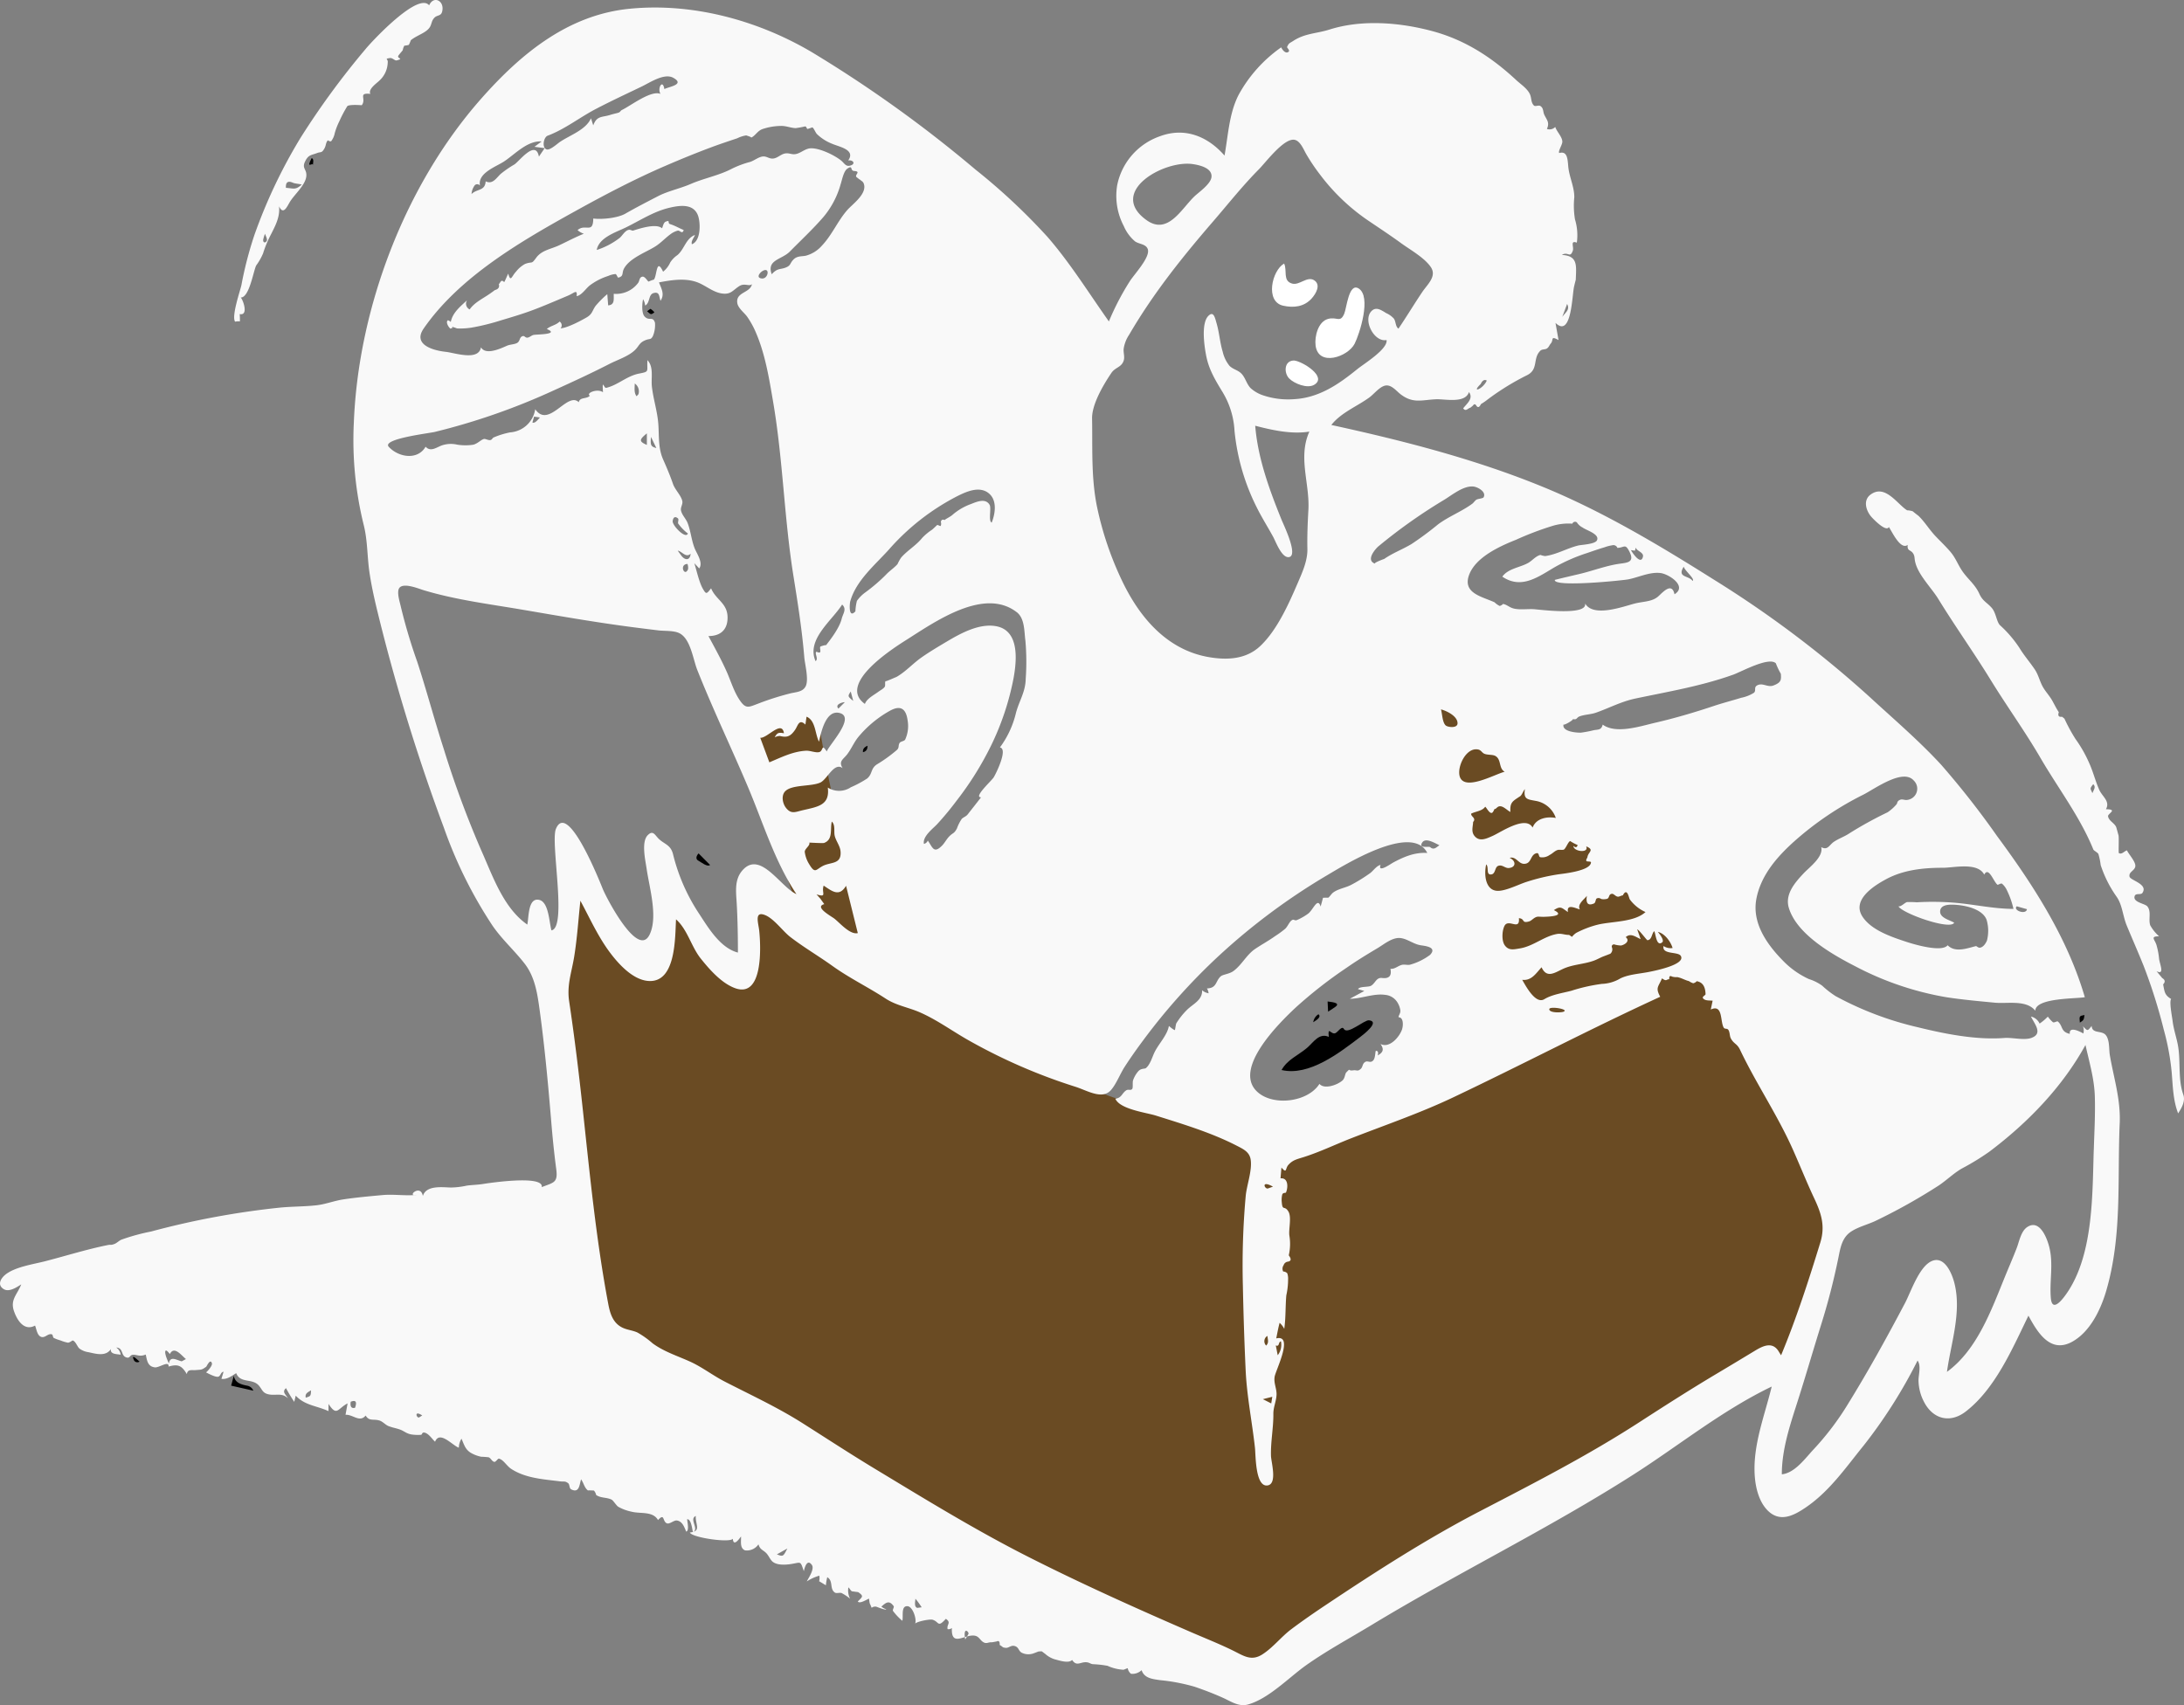 <svg xmlns="http://www.w3.org/2000/svg" width="490.705" height="383.18" viewBox="0 0 490.705 383.18">
  <rect x="0" y="0" width="490.705" height="383.18" fill="#808080" stroke="none"/>
  <g id="Character_unboxing" data-name="Character/unboxing" transform="translate(-95 -59)">
    <path id="Accent" d="M303.253,377.469q4.19,31.426,8.38,62.852l2.256,16.918c.285,2.135.016,6.346,1.1,8.257.383.674,1.39.994,2.131,1.392l7.647,4.106,64.684,34.728,62.078,33.328c2.141,1.15,5.6,4.15,7.917,3.359,2.2-.751,4.443-2.6,6.438-3.773l11.488-6.733,69.516-40.74,28.681-16.808,7.848-4.6c1.368-.8,1.546-.773,2.084-2.134,2.013-5.088,2.946-10.916,4.37-16.194l4.71-17.452c.7-2.6.371-2.931-.771-5.437l-6.778-14.878q-7.522-16.511-15.044-33.022c-2.028-4.451-6.912-7.583-10.429-10.857l-54.6-50.834-4.16-3.874c-.228,7.76-1.762,16.1.487,23.6q5.537,18.454,11.073,36.909l5.352,17.84c.331,1.1,2.349,5.486,1.81,6.458-.3.539-2.848,1.084-3.4,1.293l-7.115,2.707-19.824,7.542-17.83,6.783c-2.015.767-4.382,2.187-6.511,2.068-1.9-.106-4.069-1.048-5.912-1.523l-9.718-2.5-19.09-4.917c-7.159-1.844-13.2-7.26-19.327-11.269l-31.57-20.671c-2.409-1.578-2.418-2.478-3.378-5.358l-6.473-19.418c-1.152-3.456-2.569-6.926-3.439-10.465-1.435-5.839-2.286-11.884-3.423-17.788l-1.028-5.344-13.222,5.366c-.639.259-3.751,1.032-4.028,1.667-.175.4.751,2.223.883,2.615q5.481,16.235,10.963,32.468l3.448,10.213-8.241-12.95q-3.237,10.889-6.475,21.779l-15.3-17.659-5.3,17.659L309.728,360.4q-.979,5.683-1.96,11.365c-.2,1.144-.158,4.424-.919,5.329-.627.745-2.432.376-3.6.376" transform="translate(-85.669 -105.341)" fill="#6a4b23" fill-rule="evenodd"/>
    <g id="Ink" transform="translate(95 59)">
      <path id="ink-shape" d="M470.427,259.595c-.309,9.862-.095,22.664-5.492,31.335-.871,1.4-3.822,5.759-4.152,1.924-.323-3.765.6-7.493-.314-11.3-.491-2.038-2.142-6.489-4.965-4.648-1.438.938-1.817,3.255-2.38,4.717-.832,2.163-1.765,4.292-2.641,6.439-3.061,7.494-6.232,16.437-13.036,21.4.891-6.462,3.318-13.362,1.686-19.894-.556-2.226-2.24-6.291-5.141-4.987-2.827,1.271-4.658,6.942-5.992,9.467-4.044,7.656-8.181,15.168-12.734,22.539a62.417,62.417,0,0,1-7.76,10.266c-1.874,1.984-4.21,5.336-7.163,5.631,0-5.653,1.86-11.114,3.558-16.437,1.827-5.724,3.492-11.5,5.285-17.231a149.86,149.86,0,0,0,3.867-15.012c.429-2.11.768-4.294,2.566-5.657,1.616-1.224,4.17-1.807,5.972-2.707a129.151,129.151,0,0,0,14-7.855c1.805-1.207,3.359-2.765,5.249-3.848a55.4,55.4,0,0,0,6.157-3.774c8.6-6.485,16.348-14.462,21.57-23.958.848,3.815,1.971,7.543,2.1,11.475.126,4.032-.107,8.09-.233,12.119m-70.759,45.33c-1.375-2.322-3.47-1.371-5.316-.251q-4.3,2.606-8.615,5.177c-5.859,3.491-11.609,7.164-17.333,10.87-11.652,7.542-23.71,13.715-35.994,20.1-11.873,6.169-23.276,13.511-34.4,20.933-2.674,1.784-5.328,3.609-7.9,5.543-2.279,1.717-4.1,4.128-6.5,5.657-2.5,1.592-4.215.3-6.6-.874-2.988-1.468-6.1-2.7-9.156-4.022-12.325-5.344-24.686-10.89-36.676-16.956-11.917-6.028-23.209-12.973-34.628-19.872-5.438-3.285-10.784-6.779-16.148-10.184-5.709-3.624-11.619-6.339-17.607-9.42-2.649-1.364-5-3.215-7.718-4.455-2.861-1.3-5.883-2.237-8.445-4.117a20.033,20.033,0,0,0-3.43-2.446c-1.078-.489-2.3-.572-3.365-1.091-2.165-1.057-2.785-3.2-3.2-5.434-2.7-14.325-4.13-29.048-5.693-43.533-.878-8.145-1.858-16.259-3.072-24.362-.547-3.653.553-6.483,1.131-10.037.675-4.15.941-8.388,1.393-12.567,2.133,3.952,3.978,8.1,6.692,11.706,2,2.658,5.418,6.427,9.1,6.338,5.726-.138,5.464-9.96,5.7-13.858,2.608,2.328,3.4,6.121,5.564,8.825,1.977,2.469,4.667,5.532,7.7,6.637,6.391,2.328,5.776-9.536,5.425-12.9-.177-1.688-1.13-4.358,1.131-3.588,2.082.709,4.108,3.647,5.858,4.994,3.025,2.33,6.343,4.266,9.446,6.49,3.85,2.76,8,4.754,11.93,7.324,2.455,1.608,5.133,1.968,7.81,3.15,3.921,1.732,7.386,4.314,11.118,6.391a125.538,125.538,0,0,0,23.676,10.275c2.616.8,6.1,3.062,8.086.739,1.222-1.429,2.025-3.612,3.062-5.215,1.312-2.028,2.705-4,4.152-5.938a137.649,137.649,0,0,1,17.19-19.168A142.855,142.855,0,0,1,298.1,197.91c3.706-2.173,19.181-11.91,22.583-5.057-2.8-.174-5.218.848-7.609,2.128-.583.313-3.592,2.461-2.888.567-.874.164-1.641,1.3-2.3,1.81a36.577,36.577,0,0,1-4.2,2.612c-1.309.716-2.927.892-4.12,1.761-.436.317-.7.832-1.115,1.175l-1.191.009-.535,1.979c-.673-2.159-1.634.649-2.759,1.56a12.631,12.631,0,0,1-2.544,1.466c-.6.264-.687-.35-1.265.117-.513.415-.841,1.329-1.393,1.849a22.348,22.348,0,0,1-2.3,1.676c-1.447,1.042-2.977,1.86-4.443,2.848-1.972,1.329-3.006,3.615-4.92,5-.907.658-2.316.735-2.807,1.157-1.231,1.058-.825,2.662-3.121,2.732a2.553,2.553,0,0,1,.377,1.088,3.014,3.014,0,0,1-1.459-.68c.1,2.29-2.156,3.107-3.506,4.517a16.409,16.409,0,0,0-2.3,2.933c-.091.164-.266,1.469-.3,1.486-.208.1-1.477-1.014-1.357-.921-.354,2.116-2.4,4.116-3.3,6.074-.472,1.032-.952,2.691-1.882,3.416-.253.2-1.032-.009-1.675.677a6.082,6.082,0,0,0-1.208,2.1c-.128.446.026,1.6-.158,1.865-.337.489-.861,0-1.388.359-.975.667-1,1.711-2.426,1.848.983,2.389,6.919,3.125,9.076,3.8,6.1,1.92,12.5,3.838,18.205,6.779,1.475.76,2.871,1.387,3.132,3.14.364,2.438-.878,5.68-1.115,8.143a174.989,174.989,0,0,0-.639,20.177c.127,6.327.332,12.713.627,19.032.273,5.859,1.454,11.6,2.092,17.419.175,1.6.058,8.8,2.8,8.434,2.292-.3.845-5.221.8-6.63-.1-3.12.561-6.306.533-9.454-.013-1.513.649-2.817.712-4.265.063-1.431-.648-2.562-.435-4.045.2-1.423,4.412-9.61.371-8.651.237-1.17.444-2.35.756-3.5a4.632,4.632,0,0,1,1.043,1.36c.36-2.515.24-5.025.463-7.54a16.485,16.485,0,0,0,.4-3.538,3.7,3.7,0,0,0-.181-1.4,1.287,1.287,0,0,0-.922-.415,1.366,1.366,0,0,1,.1-1.42,1.153,1.153,0,0,1,.872-.783q1.243-.147.284-1.429a11.525,11.525,0,0,0,.136-4.432c-.2-1.413.542-4.15-.217-5.408-.886-1.471-1.326-.044-1.491-2.083a5.014,5.014,0,0,1,.11-1.761c.19-.469.762-.277.835-.443.5-1.133.529-3.364-1.227-3.17q.1-1.214.206-2.428c1.268,1.46.825.224,1.545-.587.969-1.094,1.917-1.282,3.3-1.715,3.691-1.151,7.248-2.884,10.855-4.289,7.638-2.977,15.418-5.634,22.832-9.152,15.595-7.4,30.88-15.43,46.57-22.635-1.121-2.08-.424-2.181.4-4.135,1.094.759.864.23,1.642.183q-.106-.977.607-.59a3.048,3.048,0,0,0,1.164.123c.971.167,1.765.7,2.648.9a3.187,3.187,0,0,0,.955.482,1.528,1.528,0,0,0,.8-.463c1.429.265,1.911,1.342,1.974,2.9.011.271-.819.549-.582.914.415.637,1.532.485,2.171.566q-.21.992-.42,1.984c2.8-1.294,2.073,2.757,2.924,4.088.237.371.765.075,1.04.505.358.562.25,1.357.556,1.916.69,1.265,1.382,1.111,2.07,2.56,3.6,7.563,8.38,14.61,11.831,22.336,1.643,3.677,3.126,7.417,4.842,11.062,1.579,3.355,2.481,6.206,1.356,9.87-2.61,8.5-5.4,17.151-8.822,25.359l-.513-.814m-182.06,63.432-.735,1.251c-.544-3.129.905-1.678.735-1.251M206.1,362.5c-.785-.235-.446-1.516-.42-2.064a18.4,18.4,0,0,1,1.4,1.928l-.976.136m-31.552-12.027,2.351-1.318c-.949,1.851-.949,1.851-2.351,1.318M124.9,187.458c-1.259,3.09,2.58,22.171-.994,22.794-.513-1.675-.577-6.286-2.7-6.836-2.633-.683-2.373,4.064-2.733,5.532-5.405-3.761-7.806-11.023-10.389-16.779a221.723,221.723,0,0,1-8.355-22.611c-2.115-6.536-3.864-13.187-6-19.711a122.63,122.63,0,0,1-3.693-12.43c-.2-.918-.968-3.245-.312-4.117.953-1.268,4.384.184,5.489.517,7.171,2.158,14.61,3.087,21.978,4.341,8.186,1.392,16.354,2.831,24.589,3.911q3.087.4,6.177.773c1.336.161,3.359,0,4.628.6,2.569,1.212,3.116,5.85,4.07,8.257,3.559,8.978,7.749,17.672,11.5,26.568,3.376,8.014,5.936,16.541,10.789,23.838-3.619-1.6-8.207-10.088-12.251-5.2-1.739,2.1-1.3,4.873-1.161,7.389.2,3.638.264,7.3.264,10.946-3.958-1.028-6.617-5.521-8.7-8.7a42.353,42.353,0,0,1-5.883-13.427c-.544-2.158-1.988-2.211-3.27-3.5-.824-.83-1.238-1.948-2.42-.741-1.486,1.518-.5,5.72-.241,7.512.609,4.263,2.608,10.825.665,14.831-2.622,5.407-9.647-8.2-10.47-10.162-.419-1-7.893-20.181-10.578-13.589M120,94.8l1.327.2c-.357.315-1.1,1.419-1.705,1.127L120,94.8m23.445-5.031-.417.457c-.635-.793-.41-1.95-.41-2.868a2.138,2.138,0,0,1,.826,2.411m1.895,8.8v2.594c-1.758-.762-1.792-1.155,0-2.594m2.134,3.3c-1.231-.338-1.379-.61-1.206-2.5.51,1.06.846,1.759,1.206,2.5m7.088,19.207c-.516,1.328-3.533-1.837-3.422-2.784.105-.9.569-1.173,1.208-.592.211.192-.1.888.032,1.129a10.516,10.516,0,0,0,2.182,2.247m.034,8c-.756,1.887-2.1-1.085-.128-1.166a2.66,2.66,0,0,1,.128,1.166m-1.466-2.976q-.439-.585-.853-1.188c1.017.205,1.825,1.688,2.9.7-.127,1.508-1.2,1.55-2.045.49M87.35,101.591c-1.636-1.785,9.031-3.039,10.318-3.345a148.069,148.069,0,0,0,26.886-9.4c4.165-1.886,8.309-3.795,12.377-5.886,1.756-.9,4.164-1.668,5.631-3.023,1.047-.967,1.005-1.7,2.366-2.275,1.155-.488,1.213-.027,1.742-.91a6.382,6.382,0,0,0,.492-3.046c-.507-1.568-1.256-.3-2.308-1.377-.758-.779-.574-2.993-.367-3.91a3.165,3.165,0,0,1,.464,1.422c1.141-.563.681-2.5,1.93-2.812,1.316-.333,1.18.692,1.523,1.739.994-1.46.2-2.7-.341-4.13,2.735-.512,5.674-1.008,8.386-.1,1.961.658,3.639,2.274,5.709,2.587,2.027.306,2.417-.656,3.911-1.631,1.213-.792,2.255.141,2.88-.457-.385,2.019-3.695,1.743-3.288,4.266.184,1.135,1.575,2.156,2.209,3.039a19.286,19.286,0,0,1,1.971,3.585c2.107,4.861,3.007,10.5,3.891,15.7,2.181,12.831,2.458,25.915,4.51,38.787.978,6.131,1.958,12.266,2.466,18.457.127,1.548,1.072,5.059.3,6.549-.654,1.257-2.109,1.261-3.386,1.565a60.786,60.786,0,0,0-7.244,2.3c-2.149.8-2.774,1.293-4.153-.729-1.334-1.957-1.994-4.289-2.949-6.434-1.216-2.733-2.685-5.37-4.1-8.007,2.771,0,4.365-1.5,4.292-4.311-.08-3.119-2.645-3.858-3.7-6.421-1.028,1.336-1.115,1.373-1.848.105-.838-1.45-1.4-4.1-1.917-5.747l1.1,1.174c.925-1.273-.524-3.279-1.008-4.477-.748-1.851-.879-3.851-1.589-5.7-.387-1.007-1.283-1.8-1.5-2.851-.147-.7.441-1.373.3-2.087-.243-1.243-1.649-2.577-2.086-3.841-.673-1.945-1.4-3.657-2.238-5.552-1.13-2.565-.867-5.256-1.074-7.985-.214-2.83-1.121-5.538-1.441-8.356-.221-1.947.471-4.4-1-5.957-.172,2.592.57,2.552-1.865,3.018-2.772.53-4.783,2.6-7.4,3.212-.54.127-.934-2.233-.723.987-1.257-.928-3.941.224-2.94.775-.759.812-2.253.25-2.5,1.466-2.579-2.507-6.714,6.026-9.785,1.575a6.148,6.148,0,0,1-5.624,5.2,17.8,17.8,0,0,0-3.692,1.134c-.265.089-.363.471-.678.574-.48.157-1.186-.316-1.532-.224-.7.187-1.488,1.114-2.472,1.3a11.916,11.916,0,0,1-3.487-.016,6.3,6.3,0,0,0-3.415.134c-1.243.419-2.575,1.59-3.728.314-1.812,3.136-6.134,2.369-8.267.038m83.788-37.839c-1.372-.164-.419-1.344.216-1.7,1.726-.962,1.265,1.876-.216,1.7M95.193,75c8.05-11.614,21.819-19.593,33.935-26.307,6.617-3.667,13.372-7.222,20.32-10.223,3.455-1.492,6.949-2.925,10.477-4.236,1.884-.7,3.79-1.336,5.7-1.97a6.88,6.88,0,0,1,2.039-.659c-.1-.009,1.372.39,1.084.515.945-.411,1.4-1.485,2.506-1.914a13.469,13.469,0,0,1,4.178-.726c1.184-.039,2.209.45,3.336.489a19.409,19.409,0,0,0,2.1-.379c.371-.026.338.53.562.562.1.014,1.086-.357,1.1-.351.36.231.679,1.134,1,1.487a10.4,10.4,0,0,0,3.549,2.248c1.515.647,5.211,1.3,3.5,3.694,1.217-.175,1.783.925.26,1.2-.825.151-1.178-.6-1.791-1.12-1.416-1.189-4.852-2.882-6.891-2.805-1.147.043-2.034.914-3.091,1.23-1.041.311-1.557-.171-2.471-.095-1.068.089-1.755.992-2.773,1.153-.953.151-1.484-.5-2.336-.454-1.012.054-1.993.933-2.96,1.228a21.934,21.934,0,0,0-4.168,1.569c-2.909,1.51-6.158,2.083-9.156,3.383-2.4,1.039-5.115,1.586-7.333,2.735-2.466,1.277-4.944,2.549-7.359,3.936-1.745,1-5.292,1.347-7.215,1.093-.028,3.542-1.771,1.059-3.528,2.611a4,4,0,0,0,1.414.809c-1.9.761-3.664,1.707-5.509,2.581-1.907.9-3.941,1.1-5.193,2.813-1.154,1.576-.763.763-2.485,1.384a6.553,6.553,0,0,0-2.046,1.737c-.978,1-1.195,2.522-1.754.46-.163.251-.8,1.852-.929,1.892-.7-.743-.8.138-1.192.453q.309,1.027-.883,1.346-.6.449-1.221.879c-1.493,1.035-3.393,1.924-4.444,3.466a1.417,1.417,0,0,1-.59-2.053c-1.482,1.366-3.249,2.768-3.65,4.87a1.643,1.643,0,0,0-.643-.385c-.6.406.182,1.616.563,1.889,1.663-.646-.416-.412.7-.308.318.029.646.268,1,.272a17.9,17.9,0,0,0,3.021-.193,50.53,50.53,0,0,0,6.649-1.643c2.376-.706,4.752-1.412,7.075-2.278,1.913-.713,3.794-1.509,5.675-2.3.751-.317,1.5-.637,2.254-.952,1.429-.6,2.182-1.578,1.983.1,1.138-.189,2.124-1.8,3-2.453a13.863,13.863,0,0,1,4.067-2.081,5.1,5.1,0,0,1,1.633-.435c.3,0,.478.842.666.8,1.307-.317.711-1.041,1.3-2.084,1.285-2.28,4.746-3.541,6.872-4.836,1.349-.822,2.307-1.928,3.552-2.839a4.688,4.688,0,0,1,1.616-.794c.467-.138,1.041.935,1.344-.144-1.087-.444-1.984-.992-3.03-1.317-.74-.23.148-1.017-1.025-.549-.471.188-.633,1.1-.806,1.481-1.31-1.17-4.992.042-6.546.532-.107.034-.587-.22-.813-.2-.9.06-1.522,1.267-2.112,1.788a16.772,16.772,0,0,1-5.206,2.75c.514-2.811,4.3-3.962,6.5-5.039,3.226-1.574,6.229-3.583,9.761-4.429,2.352-.564,5.469-1.018,6.485,1.716.608,1.639.685,5.712-1.373,6.468-.217-.765.479-1.419.688-2.083-2.048.782-2.385,3.242-3.94,4.525a5.768,5.768,0,0,0-1.609,1.65,5.487,5.487,0,0,1-1.6,2.074c-1.608-3.415-1.336,1.263-2.151,1.849.328-.236-1.329.453-1.131.38-.077.028-.8-1.141-1.266-1.116-.852.045-.688.982-1.1,1.455A6.147,6.147,0,0,1,137.9,67.2c-.052,1.137.3,2.495-1.254,2.6l-.2-2.52a22.713,22.713,0,0,0-2.644,2.656c-.782,1.126-.7,1.819-2,2.57-1.356.785-4.242,2.33-5.856,2.464a1.022,1.022,0,0,0-.211-1.533c-.812.837-2.01.919-2.874,1.675,3,1.253-2.3,1.188-2.977,1.33-.45.1-.844.506-1.3.6-.606.123-.684-.514-1.206-.312-.763.3-.453,1.13-1.251,1.549-.573.3-1.546.3-2.193.583-1.542.683-4.826,2.195-5.867.361-.528,3.147-5.92,1.231-7.917,1.02-2.734-.29-7.5-1.573-4.959-5.233m11.482-32.2a.77.77,0,0,1,1.161.073c-.539-2.848,3.631-4.23,5.451-5.441,2.413-1.606,5.254-4.721,8.412-4.475l-1.614,1.2,2.3.3q-.649.954-1.3,1.906c-.709-3.906-4.406,1.025-5.477,1.744a23.947,23.947,0,0,0-3.11,2.145c-.949.874-1.805,2.448-3.374,1.662-.143,2.231-1.937,1.626-3.177,2.861a3.706,3.706,0,0,1,.725-1.971M123.059,31.67c3.817-1.43,7.141-4.073,10.738-5.962,3.436-1.8,6.941-3.424,10.434-5.107,1.772-.854,5.017-3.063,7.043-1.937,2.733,1.52-1.03,2.01-2.007,2.536-.361-2.34-1.628-.22-.871,1.082-2.086-.9-6.634,2.623-8.623,3.595-.45.22-.248.347-.761.606-.126.064-1.432.361-1.805.486-1.873.627-3.107.129-3.914,2.39l-.507-1.6c-1.173,2.633-4.737,3.785-7.016,5.342-.587.4-2.265,1.958-3.01,1.636-1.037-.449-.621-2.727.3-3.071m68.862,7.938c1.612.107.058.858.5,1.355-.05-.056.971.815.837.576.18.321.613.31.834.963.762,2.247-2.566,4.568-3.689,5.843-2.183,2.48-3.444,5.62-5.719,8.021a7.381,7.381,0,0,1-3.473,2.237c-1,.283-2.051-.02-2.967.938-.738.772-.57,1.21-1.386,1.621-1.436.723-2.069.089-3.466,1.652-1.2-3.269,2.253-3.264,4.056-5.091,2.489-2.522,5.216-5.067,7.55-7.765a19.626,19.626,0,0,0,3.888-7.412c.31-.918.648-2.887,1.5-3.464,1.332-.9.533.459,1.531.526m7.925,84.928A52.214,52.214,0,0,1,215,112.716c2.031-1.018,4.923-2.355,7.029-.787,2.065,1.536,1.62,4.6.788,6.686-.8-.313-.045-3.243-.459-3.967-.9-1.58-2.851-.741-4.177-.211a13.057,13.057,0,0,0-4.168,2.432c-.5.456-1.455.865-1.774,1.179q-.72-.3-.848.436a1.223,1.223,0,0,1-.036.886c-.07.092-.695-.287-.783-.211-.4.347-.784.755-1.183,1.077a11.82,11.82,0,0,0-2.217,1.855c-1.422,1.743-3.3,2.764-4.732,4.425a10.808,10.808,0,0,0-.782,1.422c-.722.843-1.793,1.51-2.608,2.4a38.826,38.826,0,0,1-4.538,3.9,8.129,8.129,0,0,0-1.982,1.973,12.2,12.2,0,0,0-.339,2.347c-1.594,1.747-1.284-1.765-1.164-2.205,1.294-4.738,5.671-8.295,8.817-11.815m-8.7,32.037c.2.744.361,1.359.563,2.114-1.264-1.037-1.264-1.037-.563-2.114m-1.365,2.437q-.7.7-1.4,1.4c-1.034-1.093,1.591-1.582,1.4-1.4m-.656-18.814c-.494,2-2.3,4.425-3.549,6,.137-.174-1.062.176-1.2.255-.443.257.618,1.92-.918,1.177-.545.308.528,1.565-.212,2.127-2.14-4.877,3.7-9.1,5.966-12.722,1.107,1.016.189,2.038-.089,3.16m-13.9,26.367c1.56.4,2.372.149,3.426-1.384.633-.921.865-2.551,2.313-1.174l.255-1.771c2.068.848,1.894,3.914,2.8,5.613.44-1.922,1.481-7.291,4.67-6.43,3.579.967-2.378,7.123-2.931,8.631-1.217-1.888-.738-.132-1.666.134-.8.229-2.041-.357-3.008-.3-2.944.16-5.531,1.485-8.22,2.606l-2.043-5.508c1.583.122,4.857-4.093,5.322-1.03-1.174-.2-1.505-.152-2.077.917a2.758,2.758,0,0,1,1.162-.3m6.609,23.964c0-.015,3.046.174,3.318.074,2.087-.762,1.316-3.13,1.742-4.8.861.791.4,2.235.67,3.259.311,1.2,1.213,2.229,1.3,3.515.19,2.907-2.2,2.262-4,3.2-1.545.8-1.716,1.815-3.021-.351a6.793,6.793,0,0,1-1.035-2.864c.077-.743,1.253-1.36,1.034-2.033m2.458,12.58-.844-.945c2.513.769,1.031-.387,1.609-1.969,1.929,1.284,3.5,2.6,5.029.033l2.637,10.637c-1.771.417-4.056-2.32-5.271-3.26-.7-.543-4.6-2.636-2.257-3.246l-.9-1.25m17.214-33.4a32.8,32.8,0,0,1-4.532,3.266c-1.4.961-.917,2.063-2.128,3.134a24.5,24.5,0,0,1-3.685,1.981,4.745,4.745,0,0,1-5.179.069c.5,3.992-2.238,4.3-5.641,5.095-1.623.377-2.584.954-3.753-.533-.8-1.017-1.115-2.859-.118-3.79,1.583-1.479,5.8-.968,7.831-1.9,1.541-.705,3.111-4.679,5.012-3.233-.981-1.563.161-1.984,1.014-3.1.934-1.221,1.508-2.649,2.475-3.861a24.986,24.986,0,0,1,7.264-6.008c2.3-1.221,3.5-.357,3.844,2.209a7.258,7.258,0,0,1-.556,4.355c-.23.365-.99.369-1.22.712-.4.6-.033,1.036-.626,1.6m26.932-30.958c1.831,1.417,1.653,4.4,1.941,6.424a54,54,0,0,1,.068,8.538c-.046,3.051-1.543,5.038-2.247,7.9a21.253,21.253,0,0,1-3.55,7.535c1.9.3-.93,5.988-1.4,6.725-.507.8-4.6,4.483-2.845,4.483-.968,1.276-2.021,2.586-2.986,3.827-.38.489-1.045.68-1.344,1.025a9.318,9.318,0,0,0-1.082,2.144c-.662,1.241-.88.91-1.751,1.811-.6.622-1,1.443-1.586,2.04-1.9,1.921-2.145.347-3.209-1.132a1.2,1.2,0,0,1-.869.745c-.333-1.674,1.96-3.365,2.924-4.382a66.439,66.439,0,0,0,4.419-5.327,70.892,70.892,0,0,0,7.8-12.5,60.365,60.365,0,0,0,4.993-15.012c.713-3.934,1.392-10.682-3.865-11.683-3.823-.728-8.038,1.6-11.189,3.476-1.921,1.145-3.852,2.284-5.681,3.573-1.986,1.4-3.7,3.375-5.858,4.5,1.179-.613-2.711,1.233-2.116.713-.279.243-.038.984-.223,1.318-.24.435-1.075.865-1.449,1.146-.989.743-2.569,1.5-3.019,2.73-6.272-4.475,6.2-12.419,9.4-14.442,6.342-4.013,17.379-11.853,24.723-6.168m16.92-43.519c-.06-3.222,2.564-7.621,4.336-10.249.867-1.286,2.252-1.235,2.76-2.752.293-.874-.091-1.789,0-2.666a7.684,7.684,0,0,1,1.226-3.157c5.364-9.216,11.882-17.374,18.823-25.414,3.423-3.964,6.668-8.08,10.359-11.8,1.542-1.555,5.687-7.146,8.058-6.587,1.256.3,1.986,2.212,2.553,3.19a43.046,43.046,0,0,0,3.107,4.618,45.648,45.648,0,0,0,10.569,10.154c2.557,1.739,5.141,3.429,7.641,5.251,2.058,1.5,5.171,3.213,6.64,5.319s-.689,3.889-1.869,5.637c-1.834,2.719-3.521,5.536-5.363,8.252-.732-.526-.543-1.6-1.044-2.269a5.111,5.111,0,0,0-1.689-1.21c-1.178-.706-2.334-1.569-3.4-.386-1.862,2.07.7,6.962,3.458,6.425.325,2.043-5.185,5.407-6.566,6.531-4.238,3.448-8.61,6.446-14.208,6.758a17.579,17.579,0,0,1-6.776-.8,7.9,7.9,0,0,1-2.962-1.653c-.947-.948-1.188-2.358-2.106-3.3-.8-.814-1.89-.939-2.686-1.756a7.83,7.83,0,0,1-1.514-3.168c-.632-2.069-.752-4.251-1.359-6.325-.366-1.247-.666-2.915-1.858-1.716-1.731,1.741-.862,7.216-.419,9.3.634,2.976,2.12,5.375,3.677,7.936a18.687,18.687,0,0,1,2.614,8.568,48.911,48.911,0,0,0,4.979,17.2c1.131,2.279,2.485,4.422,3.706,6.649.57,1.039,1.848,4.584,3.4,4.565,2.478-.031-1.052-7.257-1.542-8.47-2.715-6.719-5.308-13.782-5.889-21.057,3.891,1,8.133,1.954,12.163,1.319-2.6,5.817.116,11.608-.217,17.6-.166,3-.286,5.773-.224,8.766.055,2.625-1.131,5.249-2.156,7.623-2.035,4.714-4.6,10.53-8.378,14.141-3.16,3.019-7.388,3.255-11.517,2.56-9.393-1.582-15.565-8.8-19.507-17a73.327,73.327,0,0,1-5.671-16.614c-1.392-6.622-1.024-13.288-1.148-20m12.2-44.625c-8.766-6.342,3.972-13.545,10.456-12.564,1.521.23,4.319.858,4.177,2.843-.117,1.622-2.822,3.431-3.861,4.432-2.963,2.857-5.978,8.757-10.771,5.289m63.769,140.929c-.3-.27-2.754.392-1.782-1.06.808-1.206,3.047.305,3.86.616-.67.463-1.254,1.181-2.078.444m-36.5,76.71c-.753.093-1.541-1.939,1.175-.421l-1.175.421m-.078,33.117c.094.911.372,1.511-.275,2.173a1.378,1.378,0,0,1,.275-2.173m1.1,13.683q-.12.743-.239,1.486l-1.881-.952,2.12-.534m.768-11.538c.935.35.5-.768,1.178-.925a3.839,3.839,0,0,1-.725,3.12c-.064-.227-.406-2.178-.454-2.2m23.889-82.57c-1.311-.167-1.51,1.218-2.488,1.756-.631.347-2.552.087-2.911.751l1.42.41-3.251,1.752c2.606,0,5.322-1.245,7.911-.879a3.6,3.6,0,0,1,2.583,1.415,4.591,4.591,0,0,1,.85,2.071c.072.716-.486,1.21-.387,1.552,1.167.032,1.029,1.945.767,2.725-.568,1.691-2.824,4.339-4.846,3.267.846,1.2.63,1.885-.62,2.582.114-.4.2-1.091-.442-1.022-.164.665-.1,1.72-.645,2.222-.608.561-1.151-.095-1.732.27-.689.433-.482,1.113-1.024,1.583-.717.62-.819.18-1.676.3-1.3.184-.47-.623-1.509.428-.36.363-.3,1.306-.882,1.837-1.12,1.019-4.107,2.081-5.179.774-2.579,4.087-10.308,5.068-13.906,1.841-5.738-5.145,4.961-15.609,8.493-18.926a100.223,100.223,0,0,1,11.468-8.978c2.264-1.576,4.587-3.007,6.959-4.412,1.463-.867,3.3-2.45,5.1-2.3,1.613.137,2.991,1.388,4.689,1.636,1.228.179,3.614.474,2.064,2.14a13.513,13.513,0,0,1-4.539,2.226c-.569.111-1.169-.1-1.733.014-.955.2-1.61,1-2.649.9.329,1.542-.271,2.267-1.885,2.063M327.485,163.7c0,1.206-2.2.905-2.661.5-.757-.674-.783-2.689-1.064-3.606,1.28.322,3.724,1.5,3.725,3.11m-17.734-39.79a119.763,119.763,0,0,1,14.626-10.355c1.841-1.1,4.439-3.316,6.726-3.039.959.117,2.941,1.218,2.219,2.432-.135.227-1.2.318-1.532.483-.374.187-.667.7-1.014.955-2.4,1.762-5.287,2.844-7.7,4.648a70.785,70.785,0,0,1-5.958,4.411c-2.045,1.219-4.182,1.991-6.123,3.341.038-.027-2.525.895-2.023,1.062-2.25-.753.127-3.407.774-3.94m30.831-1.416a69.157,69.157,0,0,1,8.311-3.159,12.272,12.272,0,0,1,4.394-.478.652.652,0,0,1,1.009-.293,3.28,3.28,0,0,0,1.3,1.161c.819.63,3.836,1.453,3.233,2.844-.4.92-3.423,1-4.253,1.2-2.5.623-4.836,2.025-7.413,2.37a4.368,4.368,0,0,1-1.041-.259c-1.006.22-1.843,1.263-2.707,1.764-1.86,1.077-4.532,1.257-5.868,3.116,4.325,2.932,8.078.024,11.88-2.19a39.7,39.7,0,0,1,7.213-3.132c1.3-.444,2.614-.905,3.932-1.295a8.745,8.745,0,0,1,1.682-.43.948.948,0,0,1,1.15.585c1.594-.053,1.731-1.053,2.69.812,1.353,2.63-.717,2.5-2.662,2.82-2.7.447-5.44,1.455-8.1,2.123-.613.154-5.988,1.4-5.994,1.445-.244,1.7,15.182.125,16.506-.129,2.337-.45,4.843-1.726,7.263-1.419,1.858.236,6.089,2.961,3.126,4.772-.583-2.792-2.586-.486-3.631.456-1.393,1.254-3.388,1.134-5.3,1.625-2.612.671-9.3,3.189-11.155-.021.587,2.814-10.073,1.384-11.539,1.291-1.429-.091-3.273.212-4.654-.195-.9-.265-1.4-.851-2.249-.983a1.58,1.58,0,0,1-.746.457,4.739,4.739,0,0,1-1.164-.829c-2.855-1.312-7.272-2.037-5.686-6.217,1.5-3.942,6.843-6.368,10.472-7.815m26.759,2.436q.107-.368.213-.737c.009.753,1.8,1.074,1.6,2.05-.46,2.16-2.532-1.085-2.709-1.439l.9.127m10.961,3.588c.208.885,2.6,2.768,2,3.2-.941-1.28-3.543-.7-2-3.2M338.03,209.247c.874-1.734,3.516,1.218,3.237-1.741,1.437.13.54,1.223,2.262.743.645-.18,1.081-.9,1.868-1.06.21-.044,1.115.028,1.428.018,1.035-.032,5.093-.147,2.3-1.505,1.563-1.034,1.756-.509,3.167.438-.362-1.958,1.714-.846,2.681-.6-.689-1.117,1.021-2.3,1.576-3.059-.2,1.163-.094,2.464,1.588,1.721.419-.185.325-1.007.658-1.141.609-.245.949.2,1.167.176a3.16,3.16,0,0,0,1.119-.074c.587-.221.3-1.008,1.048-1.125.484-.076.838.636,1.43.642.3,0,.811-.305,1.041-.289.041,0,.33-.694.685-.711.519-.025.73,1.366.92,1.636a8.886,8.886,0,0,0,3.511,2.817c-2.522,2.312-7.609,2.067-10.78,2.847a22.168,22.168,0,0,0-4.754,1.817,3.885,3.885,0,0,0-.979.908l-.668-.443c-.861.053-1.676-.373-2.645-.21-2.994.505-5.339,2.748-8.382,3.248-1.367.225-2.491.539-3.382-.647-.782-1.04-.652-3.3-.1-4.4m-4.106-13.817c.679.574-.138,2.442,1.176,2.239.932-.144.746-1.591,1.479-1.9.962-.4,1.542.552,2.446.464,1.685-.166,1.589-1.638.165-2.284,1.48-.391,1.955,1.36,3.266,1.344,1.722-.021,1.311-2.052,2.776-2.389.635-.146.423.786.834.9a2.828,2.828,0,0,0,2.127-.516c.652-.313,1.117-.917,1.829-1.121.324-.094,1.148.078,1.386-.1.48-.35.909-1.712,1.382-1.892a10.123,10.123,0,0,0,1.673.885q-.2.863-.945.205c0,1.3,3.607,1.7,2.867.1,1.951.808.5,1.223.3,2.35-.078.453-.341.441-.263.92.036.221,1.058.031,1.046.331-.087,1.937-6.261,2.533-7.43,2.7a45.061,45.061,0,0,0-7.048,1.682c-1.738.546-4.734,2.108-6.584,2.011-2.66-.14-3.007-3.61-2.485-5.942m-5.943-19.767c-.649-2.155,1.432-6.606,4.142-6.05.666.137.831.689,1.347.934.722.343,1.9.162,2.521.516,1.4.794.7,2.817,2.1,3.548-2.219.538-9.081,4.477-10.112,1.052m2.568,8.373c.956-.514,2.506-.58,3.157-1.568.325.225.939,1.59,1.521,1.381.272-.1.553-.837.533-.836.519-.015.622-.717,1.414-.638.728.073,1.542.948,2.19,1.274-.111-2.169.444-2.376,2.2-3.536.386-.254.708-1.209,1.063-1.6-.34,2.276.517,2.288,2.335,2.63a5.8,5.8,0,0,1,4.61,3.853c-1.941-.378-4.445.077-5.211,2.164-1.549-2.831-7.18,1.075-9,1.875-1.352.594-2.925,1.392-4.059.008-.8-.975-.341-2.147-.324-3.013,0-.272.285-.288.26-.693-.033-.517-.706-.723-.692-1.3m20.726,44.513c-.513.194-3.152.3-3.169-.571-.014-.772,4.657.006,3.169.571m-4.286-2.828c-2,1.231-4.23-3.106-4.965-4.355,2.094.268,3.117-1.484,4.351-2.815,1.174,2.572,2.956,1.213,4.831.354,2.211-1.013,4.634-1.021,6.9-1.834.707-.254,1.359-.631,2.048-.921q.834-.312,1.661-.639a1.276,1.276,0,0,0,.417-1.3q-.278-.65.38-.82a6.6,6.6,0,0,0,1.6.27c.873-.173,2.127-1,1.074-1.884,1.129-1.025,2.26-.006,3.347.443q-.388-1.1-.774-2.209c.539.229,2.14,2.466,2.3,2.453,1.035-.078.927-1.466,1.522-2.027.343.423.441,3.579,1.791,2.516.577-.454-.665-2-.971-2.355,1.543.348,2.891,2.191,3.308,3.621a2.875,2.875,0,0,1-2.033-.443c-.4,1.992,3.289,1.185,3.886,2.226,1.169,2.037-6.435,3.452-7.426,3.641-1.983.378-4.322.519-6.139,1.4a8.745,8.745,0,0,1-4.187,1.24,38.839,38.839,0,0,0-6.834,1.541c-1.95.517-4.356.838-6.085,1.9m42.44-72.926c1.834-.66,8.009-4.084,9.582-2.561a16.1,16.1,0,0,0,1.12,2.355c.112,1.4.078,1.959-1.642,2.628-1.231.479-2.3-.539-3.412-.135-1.217.444-.366,1.231-.992,1.78a8.456,8.456,0,0,1-2.864,1.126c-2.091.646-4.2,1.185-6.279,1.881-4.234,1.416-8.718,2.733-13.069,3.734-3.252.748-8.771,2.608-11.767.411-.293,1.248-1.007,1.078-2,1.26a27.5,27.5,0,0,1-2.879.548c-1.152.034-4.355-.268-3.914-1.884-.121.445,2.491-1.078,2.039-1.173,1.11.234.75-.325,1.659-.636,1.187-.406,2.428-.384,3.64-.814,3.056-1.083,5.618-2.489,8.844-3.167,7.367-1.55,14.825-2.8,21.932-5.354M94.114,319.726c-.6.016-1.061-1.68.755-.469l-.755.469m-14.345-2.194q-1.218.312-.97-1.359,1.7-.671.97,1.359M68.694,315.26c-.208-.992.528-1.216,1.195-1.662-.067,1.315-.067,1.315-1.195,1.662M40.83,307.093c-1.123-.247-2.618-1.344-2.875.5-.188-.427-1.146-2.434-.735-2.9.215-.243,1.028.881.942.77.982-1.987,2.676.411,3.622,1.12l-.954.51M332.683,87.477q.581-1.229,1.37-.78c-.825,1.917-3.62,2.956-1.37.78M352.1,69.486c.692,1.3-.349,1.847-1.092,2.925.435-1.164.736-1.97,1.092-2.925m84.4,126.7c2.5,0,7.816-1.319,9.322,1.536,1-1.94,2.129,1.7,2.994,2.281.1.066.72-.41,1.009-.235a4.255,4.255,0,0,1,1.064,1.412,18.816,18.816,0,0,1,1.5,4.244c-4.361,0-8.833-1.015-13.191-1.384a61.191,61.191,0,0,0-8.529-.1,21.363,21.363,0,0,0-2.186-.05c-.494.109-1.391,1.116-1.936.954.847,1.59,11.695,5.439,12.523,3.678-.981-.593-3.159-1.049-3.157-2.483,0-1.606,2.043-1.6,3.125-1.556,2.366.1,6.329.891,7.3,3.352a8.719,8.719,0,0,1,.087,4.729c-.295.657-.794,1.448-1.585,1.582-.324.055-.792-.377-.841-.366-1.623.344-4.628,1.648-6.4-.19-1.277,1.652-7.427-.152-9.31-.776-3.293-1.09-7.827-2.587-9.827-5.66-2.438-3.745,2.519-6.91,5.365-8.432,3.89-2.08,8.335-2.538,12.678-2.54m16.618,8.659,2.3.649c-.2,1.342-3.225.28-2.3-.649m23.138,48.784c.235-5.377-1.319-10.113-2.217-15.313-.223-1.289,0-3.543-.975-4.6-.935-1.014-3.023-.19-3.106-1.981-.921,1.079-.828,1.3-1.964.064a2.551,2.551,0,0,1,.09,1.624c-.7-.4-3.258-1.745-3.043.089-2.1-.464-1.492-1.778-2.689-2.78-.17-.142-.854.363-1.12.148a7.191,7.191,0,0,1-1.126-1.247,11.306,11.306,0,0,1-1.85,1.568,2.822,2.822,0,0,0-1.939-1.579c.8,1.679,2.786,3.853.065,4.809-1.624.57-4.284-.129-6,0-6.375.494-13.357-.9-19.521-2.414a73.185,73.185,0,0,1-18.429-6.981,20.982,20.982,0,0,1-3.024-2.35,10.35,10.35,0,0,0-2.976-1.487,19.123,19.123,0,0,1-5.882-4.182c-3.6-3.661-6.937-8.448-5.936-13.808,1-5.342,4.67-9.516,8.6-13.034a70.817,70.817,0,0,1,15.44-10.42c2.486-1.25,8.846-5.946,11.3-3.2a2.541,2.541,0,0,1-1.458,4.385c-.529.1-1.082-.258-1.617-.015-.771.351-.5.765-.818,1.058a9.94,9.94,0,0,1-1.966,1.741,86.848,86.848,0,0,0-8.424,4.627c-1.27.862-2.493,1.233-3.612,1.986s-1.367,1.987-2.864,1.223c.533,2.178-2.669,4.51-3.924,5.844-1.944,2.066-4.275,4.7-3.368,7.76,1.776,5.984,9.8,10.529,14.934,13.159a68.519,68.519,0,0,0,20.609,6.976c3.547.537,7.213.869,10.787,1.21,2.782.265,7.052-.706,9.054,1.8.062-2.922,9.188-2.664,11.13-3.038-3.894-13.312-11.541-25.148-19.716-36.206a190.983,190.983,0,0,0-12.525-15.987c-5.007-5.448-10.727-10.316-16.162-15.329a242.012,242.012,0,0,0-34.985-26.337c-12.24-7.712-24.916-15.3-38.326-20.8-15.316-6.28-31.44-10.41-47.582-13.928,2.19-2.79,5.752-4.151,8.555-6.192.982-.715,2.309-2.43,3.584-2.664,1.381-.254,2.468,1.231,3.451,1.977,2.821,2.14,4.773,1.231,8,1.1,1.934-.077,6.513,1,7.328-1.616,1.084,1.443-.488,2.6-1.293,3.659.586.817,1.058-.031,1.636-.158l.535-.444q.431-.623.776-.008.517.779,1.042-.345l.287-.181a11.829,11.829,0,0,0,1.21-.852,56.613,56.613,0,0,1,8.8-5.432c2.722-1.3,1.258-3.78,3.053-5.533.406-.4,1.09-.2,1.524-.534s.489-.7.8-1.058c.746-.851-.142-1.838,1.761-.8l-.686-3.862c3.73,3.619,3.715-6.8,4.225-8.336-.067.2.335-1.373.334-1.36.109-3.125.536-5.39-3.124-5.572,1.386-.872,1.809.831,2.449-.932.32-.883-.68-2.4.914-1.831a12.228,12.228,0,0,0-.414-5.219,18.557,18.557,0,0,1-.157-4.979c.022-2.117-.969-4.245-1.287-6.33-.248-1.633.008-4.208-2.1-3.608-.3-.464.746-1.893.7-2.6-.066-1.1-1.257-2.212-1.594-3.266a1.758,1.758,0,0,1-1.871.451c.634-1.432.039-1.912-.568-3.147-.348-.707-.138-1.487-.882-1.994-.427-.291-1.154.2-1.489-.142-.717-.73-.452-1.7-.945-2.66-.619-1.206-2.032-2.127-3.006-3.033-5.475-5.089-11.421-8.978-18.7-10.966C314.615,6.22,306.05,5.5,298.728,7.816c-2.927.925-5.525.83-8.159,2.557-.854.56-.946.41-1.38,1.344-.1.218.809.8.253,1.154-.605.387-1.273-.4-1.582-1.052a31.5,31.5,0,0,0-9.552,10.652c-2.157,4.19-2.355,9.112-3.178,13.665-3.8-4.339-8.936-6.42-14.522-4.334a14.717,14.717,0,0,0-9.594,10.99,14.585,14.585,0,0,0,1.487,9.2,9.257,9.257,0,0,0,2.51,3.421c.9.655,2.445.563,2.869,1.744.65,1.809-3.106,5.716-4.082,7.3a58.626,58.626,0,0,0-4.651,8.954c-4.474-6.32-8.757-13.223-13.845-19.051a138.468,138.468,0,0,0-16.139-15.082,285.373,285.373,0,0,0-36.8-26.4c-12.136-7.158-26.8-11.132-40.939-9.727-13.819,1.373-24.4,10.113-33.3,20.194C91,42.723,80.52,70.348,79.5,96.149a79.5,79.5,0,0,0,2.2,22.917c.912,3.579.779,7.1,1.309,10.725.6,4.09,1.632,8.165,2.632,12.171a437.723,437.723,0,0,0,14.11,45.267,99.462,99.462,0,0,0,10.894,21.941c2.141,3.126,4.914,5.571,7.218,8.539,2.235,2.878,2.825,6.411,3.317,9.943,1.178,8.469,1.96,16.973,2.669,25.491.3,3.61.652,7.188,1.13,10.773.417,3.126-.632,2.972-3.261,4.033.533-2.808-12.029-.9-13.215-.706-1.291.208-2.658.211-3.674.377a17.783,17.783,0,0,1-3.558.415c-1.924-.055-5.527-.547-6.262,1.909-.506-2.848-3.846.266-1.374-.263-2.536.284-5.125-.188-7.692.051-2.942.273-5.909.533-8.831.976-2.034.308-3.974,1.091-6.012,1.319-2.607.291-5.328.264-7.96.5a185.084,185.084,0,0,0-29.211,5.4,45.7,45.7,0,0,0-6.637,1.821c-.547.235-1.039.763-1.563.965-.878.339-.758.1-1.538.26-4.673.934-9.494,2.46-14.167,3.657-2.592.665-6.808,1.264-8.922,3.073-.948.81-1.776,2.247-.257,3.167,1.213.735,2.945-.439,3.927-1.073-.875,2.28-2.525,3.416-1.633,6.009.7,2.05,2.292,4.575,4.735,3.253.327.761.46,2.275,1.423,2.555.866.251,1.493-.846,2.341-.587.3.092.188.666.46.816a8.772,8.772,0,0,0,1.48.549,8.442,8.442,0,0,0,1.686.512c.305.022,1.025-.5,1.023-.5.7.107,1.079,1.449,1.584,1.837a4.436,4.436,0,0,0,2.018.8c1.707.379,3.907,1.029,5.034-.719-.258,1.248,1.439,1.125,2.188,1.284a2.264,2.264,0,0,0-1.007-1.621c1.674.111,1,1.775,2.233,2.214.882.313.782-.482,1.456-.57.889-.116,1.563.529,2.951-.066.3,1.337.411,2.685,2.053,2.884.964.117,3.21-1.623,3.083-.175,2.153-.631,2.97-.2,4.095,1.693.19-1.165,1.11-.827,1.954-.9,1.338-.114,1.372-.007,2.409-.764.095-.069.911-1.938,1.273-.776.163.52-.915,1.745-1.314,2.056.5.251,2.12,1.128,2.744.967.54-.139.542-1.063,1.191-1.111q-.238.8-.477,1.593c1.263.184,2.319-.662,3.316-1.281.951,2.405,3.67,1.05,5.149,2.86.782.958.819,1.685,2.309,1.935,1.525.256,2.857-.413,4.153.845-.411-.781-1.434-1.428-.417-2.267a34.068,34.068,0,0,0,1.848,3.079l.33-1.394c2.081,2.226,4.7,2.245,7.366,3.479V316.66c1.908,2.913,2.01,1.07,4.29-.12q-.232,1.285-.465,2.569c1.641-.124,3.173,1.82,4.52.169.813,1.364,1.8.693,3.133,1.126.758.247,1.323.993,2.06,1.263,1.106.4,1.436.386,2.478.739.926.313,1.452.923,2.611,1.118a9.7,9.7,0,0,0,2.156.083c.278-.014.187-.64.805-.494.957.227,1.669,1.426,2.357,2.041,1.036-2.6,3.937.884,5.339,1.349a4.082,4.082,0,0,1,.593-2.021c.567,1.243.784,2.288,1.962,3.089a7.546,7.546,0,0,0,2.463.962,16.116,16.116,0,0,1,1.71.132c.532.261.728.957,1.266,1.022.316.038.785-.793,1.021-.729,1.083.3,1.685,1.611,2.778,2.323,3.255,2.117,7.35,2.323,10.976,2.787.91.116,1.042-.132,1.781.4.394.286.215,1.153.7,1.4,1.828.916,1.829-1.038,2.212-2.253.6.8.709,1.851,1.536,2.485a13.146,13.146,0,0,1,1.354.031,2.157,2.157,0,0,1,.5,1c1.095.739,2.335.482,3.466,1.037.371.182,1.028,1.282,1.485,1.6a10.178,10.178,0,0,0,3.016,1.115c1.959.516,4.768-.17,5.933,1.876,1.548-1.659.949.322,2,.738.62.245,1.553-.731,2.242-.634,1.239.174,1.685,1.516,2.082,2.491.755-.168.237-2.3.215-2.771.938-.111,1.146,2.359,1.308,2.9,1.48-.713-.949-2.931.642-3.643-.146,1.89,1.36,3.446-1.33,3.717.371,1.138,9.048,2.4,9.651,1.4.134,1.858,1.382.122,1.842-.513.052,1.084-.317,2.622.9,3.126a3.131,3.131,0,0,0,3.014-1.353c.37,1.237.991,1.2,1.762,1.983.53.54.879,1.476,1.434,1.928,1.022.832,2.924.7,4.116.519,2.331-.364,2.056-.811,2.886,1.612.188-.919.776-2.842,1.8-1.413.653.908-.738,2.91-1.14,3.708a10.461,10.461,0,0,1,2.812-1.291,2.639,2.639,0,0,1-.041,1.274c.031-.059,1.121.672,1.525.875a10.977,10.977,0,0,1,.308-1.809c1.438.888.44,2.585,1.714,3.46.329.227,1.1-.038,1.5.1a11.046,11.046,0,0,1,1.908,1.269,4.177,4.177,0,0,1-.387-2.527c.313.173.537.821.853.872.12.019,1.359.184,1.35.178,1.29.9,1.024,1.017-.083,2.1.4.622,2.049-.458,2.5-.638.094.243.118,1.126.294,1.284l.321.784a1.263,1.263,0,0,1,1.062-.247c.239.083,2.1.842,2.231.582a3.352,3.352,0,0,1-1.109-.607c1.077-.968,1.785-1.482,2.777-.085.125.176-.3.808-.177,1.038a12.875,12.875,0,0,0,2.108,2.231c.274-.961-.363-3.368,1.157-3.28,1.214.069,2.138,3.011,1.718,3.926.483-.528,3.365-1.053,3.908-.888,1.538.466,1.107,1.888,3-.2,1.29.891.153,1.228.386,2.313a1.136,1.136,0,0,0,.969-.253c-.228,4.613,3.176,1.088,5.386,1.793.868.277,1.09,1.261,2.021,1.549.493.152,1.041-.208,1.52-.12q.576-.082,1.144-.2.721-.361.676.808c.772.4.48.557,1.383.635.582.051,1.117-.555,1.778-.451,1.14.179.989,1.054,1.718,1.512a3.342,3.342,0,0,0,2.2.319c.411-.041,1.567-.571,1.706-.573.863-.012.395-.2,1.431.546a5.632,5.632,0,0,0,2.135,1.218c1.135.3,3.15.97,3.914.15,1.032,1.547,1.84.411,3.2.514.7.053.808.324,1.428.433a23.43,23.43,0,0,1,3.329.367,9.952,9.952,0,0,0,3.6.887l.932-.364a2.07,2.07,0,0,0,.733,1.27,2.978,2.978,0,0,0,2.391-.817c.592,1.844,2.513,2.005,4.157,2.248a42.413,42.413,0,0,1,7.745,1.477c2.16.736,4.323,1.562,6.4,2.5,1.828.829,3.554,2.07,5.622,1.487,4.687-1.32,9.229-6.131,13.149-8.893,4.644-3.272,9.653-5.968,14.506-8.909,19.319-11.71,39.729-21.616,58.777-33.762,10.4-6.631,20.049-14.51,31.217-19.875-1.59,6.57-4.3,13.239-3.807,20.117.2,2.772,1.013,6.046,3.163,7.981,2.658,2.393,5.618.869,8.16-.84,5.447-3.662,9.079-9.005,13.155-14.023a111.794,111.794,0,0,0,12.1-19.078c.848,1.191.2,3.186.215,4.506a10.639,10.639,0,0,0,1.252,4.812c2.017,3.881,5.854,4.823,9.322,2.163,6.674-5.118,10.547-14.233,14.123-21.573,2.04,3.794,4.935,8.57,9.832,5.86,4.042-2.236,6.416-7.233,7.652-11.465,3.609-12.354,2.466-24.939,3.02-37.6" transform="translate(0 -1.18)" fill="#f9f9f9" fill-rule="evenodd"/>
      <path id="ink-shape-2" data-name="ink-shape" d="M763.115,255.431c-.461-1.12-.663-.937.184-2.022.661.65.132,1.188-.184,2.022m20.426,67.759c-1.3-3.685-.5-7.686-1.283-11.466-.361-1.734-.932-3.416-1.137-5.182-.091-.784-.789-4.31-.314-4.865-1.462-.885-1.467-1.54-1.8-3.276q.781-.829-.2-1.416l-1.28-1.547c1.865.912.762-1.422.571-2.767a16.893,16.893,0,0,0-.606-3.191c-.436-1.253-1.406-1.886.612-1.886a9.182,9.182,0,0,1-1.988-2.459c-.476-1.331.309-3.09-.661-4.265-.541-.656-3.329-.912-2.84-2.329.249-.722,1.379-.183,1.729-.689,1.374-1.987-2.684-2.811-2.883-3.656-.258-1.1,1.208-1.341,1.3-2.366.088-1-1.472-2.651-1.884-3.548-.561.137-1.177,1.025-1.82.6-.122-.08.061-3.552-.085-4.013s-.437-1.655-.542-1.878c-.416-.884-1.607-1.314-1.8-2.357-.113-.623,2.327-1.566-.472-1.6,1.005-1.772-.837-2.848-1.507-4.362-.862-1.947-1.37-4.049-2.255-6.006a29.237,29.237,0,0,0-3.064-5.388,38.308,38.308,0,0,1-2.506-4.6l-.539-.424q-1.123.162-.72-1.023c-.573-.848-1-1.754-1.5-2.639-.587-1.03-1.378-1.869-1.985-2.87-.8-1.327-1.042-2.824-1.952-4.156-1.118-1.638-2.375-3.083-3.412-4.782a26.609,26.609,0,0,0-4.37-5.1c-.778-.785-.871-2.747-1.824-3.861-1.038-1.214-2.062-1.543-2.782-3.137-.936-2.074-2.309-3.064-3.646-4.856-1.1-1.479-1.642-3.178-2.857-4.608-1.045-1.228-2.231-2.351-3.346-3.516-1.408-1.471-2.448-3.259-3.913-4.657.211.2-1.276-.977-1.2-.939-.329-.168-1.391-.3-1.236-.211-2.212-1.3-4.984-6.059-8.313-3.538-1.751,1.326-.911,3.758.312,5.079.525.567,3.253,3.365,3.843,2.185.636.9,2.6,5.261,4.226,4.012-.166,1.49.7,1,1.267,2,.375.665.193.991.465,2.028.752,2.851,3.62,5.636,5.147,8.123,3.8,6.188,8,12.058,11.8,18.253,3.627,5.9,7.688,11.507,11.168,17.491,3.957,6.8,8.888,13.228,11.869,20.563.1.247.929.637,1.134,1.007a15.086,15.086,0,0,1,.512,2.485,26.5,26.5,0,0,0,3.574,7.106c1.3,1.836,1.39,4.331,2.282,6.485,1.258,3.036,2.586,6.039,3.808,9.09a119.7,119.7,0,0,1,4.5,14.257,55.583,55.583,0,0,1,1.8,9.741c.25,3.051.311,6.229,1.44,9.117.77-1.189,1.677-2.729,1.158-4.2" transform="translate(-292.989 -77.19)" fill="#f9f9f9" fill-rule="evenodd"/>
      <path id="ink-shape-3" data-name="ink-shape" d="M91.767,527.433c-1.367-.276-2.653-.645-2.943-2.214l-.595,2.22,4.993,1.131a1.852,1.852,0,0,0-1.456-1.137" transform="translate(-36.295 -216.059)" fill-rule="evenodd"/>
      <path id="ink-shape-4" data-name="ink-shape" d="M95.909,53.824a9.539,9.539,0,0,1,.4-1.3c.112.413.663,1.3.343,1.694-.409.494-.822.214-.746-.394m6.7-12.749c.449.2,1.419.236,1.976.4-1.445,1.243-1.7.877-3.567.733-.083-1.257.428-1.648,1.59-1.136M90.089,72.2l.583.015q.018-.821-.044-1.641c1.97.43.855-3.011.236-3.725,1.921.064,2.857-6.019,3.466-7.191a13.617,13.617,0,0,0,1.548-2.712A23.3,23.3,0,0,1,97.1,53.786c1.145-2.416,2.648-4.61,2.371-7.425.971,2.113,1.824,0,2.44-1.007.992-1.628,3.412-3.7,3.669-5.637.227-1.7-1.037-1.792-.291-3.37.755-1.6,1.375-1.437,2.7-1.948.879-.34,1.054.073,1.675-1.037.4-.719.26-1.254.775-1.844a.9.9,0,0,0,.725.23,4.382,4.382,0,0,0,.822-1.844A15.009,15.009,0,0,1,113,27.278a28.727,28.727,0,0,1,1.809-3.431c.486-.423,3.244-.208,3.232-.192,1.139-1.433-.951-2.86,1.943-2.558-.572-1.064,1.436-2.385,2.019-2.977A5.687,5.687,0,0,0,123.88,14.1c.156-.948-.862-.838.5-1.054.565-.089,1.106.633,1.513.527,1.8-.466-.083-.377.413-1.11.157-.233.957-1.171.949-1.161a3.229,3.229,0,0,1,.361-1.038,5.7,5.7,0,0,0,1.015-.18,10.149,10.149,0,0,0,.448-1.049c1.3-1.085,3.249-1.571,4.149-2.764.582-.771.408-1.526,1.16-2.3.716-.732,1.664-.2,1.806-1.856.181-2.1-2.08-3.041-3-.917-2.508-3.089-12.989,8.243-14.2,9.724A178.315,178.315,0,0,0,104.25,31.043,117.2,117.2,0,0,0,93.9,52.892a84.945,84.945,0,0,0-2.886,11.157c-.267,1.276-2.259,6.96-1.43,8.232l.5-.08" transform="translate(-36.77 0)" fill="#f9f9f9" fill-rule="evenodd"/>
      <path id="ink-shape-5" data-name="ink-shape" d="M793.841,389.206c.886-.591.886-.591,1.041-1.708-1.188.217-1.188.217-1.041,1.708" transform="translate(-326.534 -159.405)" fill-rule="evenodd"/>
      <path id="ink-shape-6" data-name="ink-shape" d="M52.032,517.995a.03.03,0,0,1,.026.008c-.019-.024-.087-.1-.026-.008" transform="translate(-21.394 -213.069)" fill-rule="evenodd"/>
      <path id="ink-shape-7" data-name="ink-shape" d="M50.934,518.625a.857.857,0,0,0,1.32.44c.239.341-2.073-2.13-1.32-.44" transform="translate(-20.89 -213.101)" fill-rule="evenodd"/>
      <path id="ink-shape-8" data-name="ink-shape" d="M118.589,60.346c-1.387,2.72.35.742.261,1.625.058-.58.3-1.407-.261-1.625" transform="translate(-48.562 -24.825)" fill-rule="evenodd"/>
      <path id="ink-shape-9" data-name="ink-shape" d="M502.127,122.778c.6,4.877,7.274,2.571,8.775-.38,1.093-2.148,3.853-10.635.884-12.428-2.2-1.329-2.672,4.4-3.215,5.679-.909,2.143-1.62.625-3.642,1.174-2.232.607-3.05,3.932-2.8,5.955" transform="translate(-206.542 -45.157)" fill="#fff" fill-rule="evenodd"/>
      <path id="ink-shape-10" data-name="ink-shape" d="M488.023,110.082c2.385.53,4.723.257,6.417-1.626.938-1.044,2.187-3.113.5-4.122-1.531-.915-3.267,1.227-4.879.784-2.193-.6-1.064-2.954-1.816-4.507-2.764,1.592-4.306,8.563-.22,9.47" transform="translate(-199.729 -41.389)" fill="#fff" fill-rule="evenodd"/>
      <path id="ink-shape-11" data-name="ink-shape" d="M492.641,137.624c-2.3,0-2.318,2.823-1.118,4.035,1.148,1.16,4.053,2.333,5.61,1.432,3.072-1.78-2.631-5.283-4.492-5.467" transform="translate(-201.873 -56.614)" fill="#fff" fill-rule="evenodd"/>
      <path id="ink-shape-12" data-name="ink-shape" d="M266.344,327.48c.491.238,1.938,1.465,2.548.911l-2.582-2.6c-.476.522-.8,1.284.035,1.69" transform="translate(-109.354 -134.02)" fill-rule="evenodd"/>
      <path id="ink-shape-13" data-name="ink-shape" d="M247.732,117.9l-.733.546c.825.687.8.891,1.635.241a2.921,2.921,0,0,0-.9-.787" transform="translate(-101.608 -48.5)" fill-rule="evenodd"/>
      <path id="ink-shape-14" data-name="ink-shape" d="M503.186,391.454c-.462-.83-1.335.7-1.925.95-.961.4-1.749-1.738-1.473.83-2.171-.994-3.489,1.287-4.89,2.475-1.978,1.679-4.4,2.589-5.718,4.973,6.212,1.453,13.037-3.9,17.669-7.42.756-.575,4.533-3.472,1.973-3.753-1.047-.114-4.859,3.34-5.635,1.945" transform="translate(-201.233 -160.231)" fill-rule="evenodd"/>
      <path id="ink-shape-15" data-name="ink-shape" d="M508.571,383.472c1.217-.958-1.407-1.046-1.822-1.147q.054,1.143.107,2.286.881-.534,1.716-1.14" transform="translate(-208.461 -157.277)" fill-rule="evenodd"/>
      <path id="ink-shape-16" data-name="ink-shape" d="M501.745,388.679c.364-.227,1.378-.937.688-1.465A2.531,2.531,0,0,0,501.266,389l.479-.318" transform="translate(-206.205 -159.288)" fill-rule="evenodd"/>
      <path id="ink-shape-17" data-name="ink-shape" d="M330.429,284.7q-1.166.457-1.044,1.447c1.195-.244.967-1.373,1.044-1.447" transform="translate(-135.494 -117.115)" fill-rule="evenodd"/>
    </g>
  </g>
</svg>
